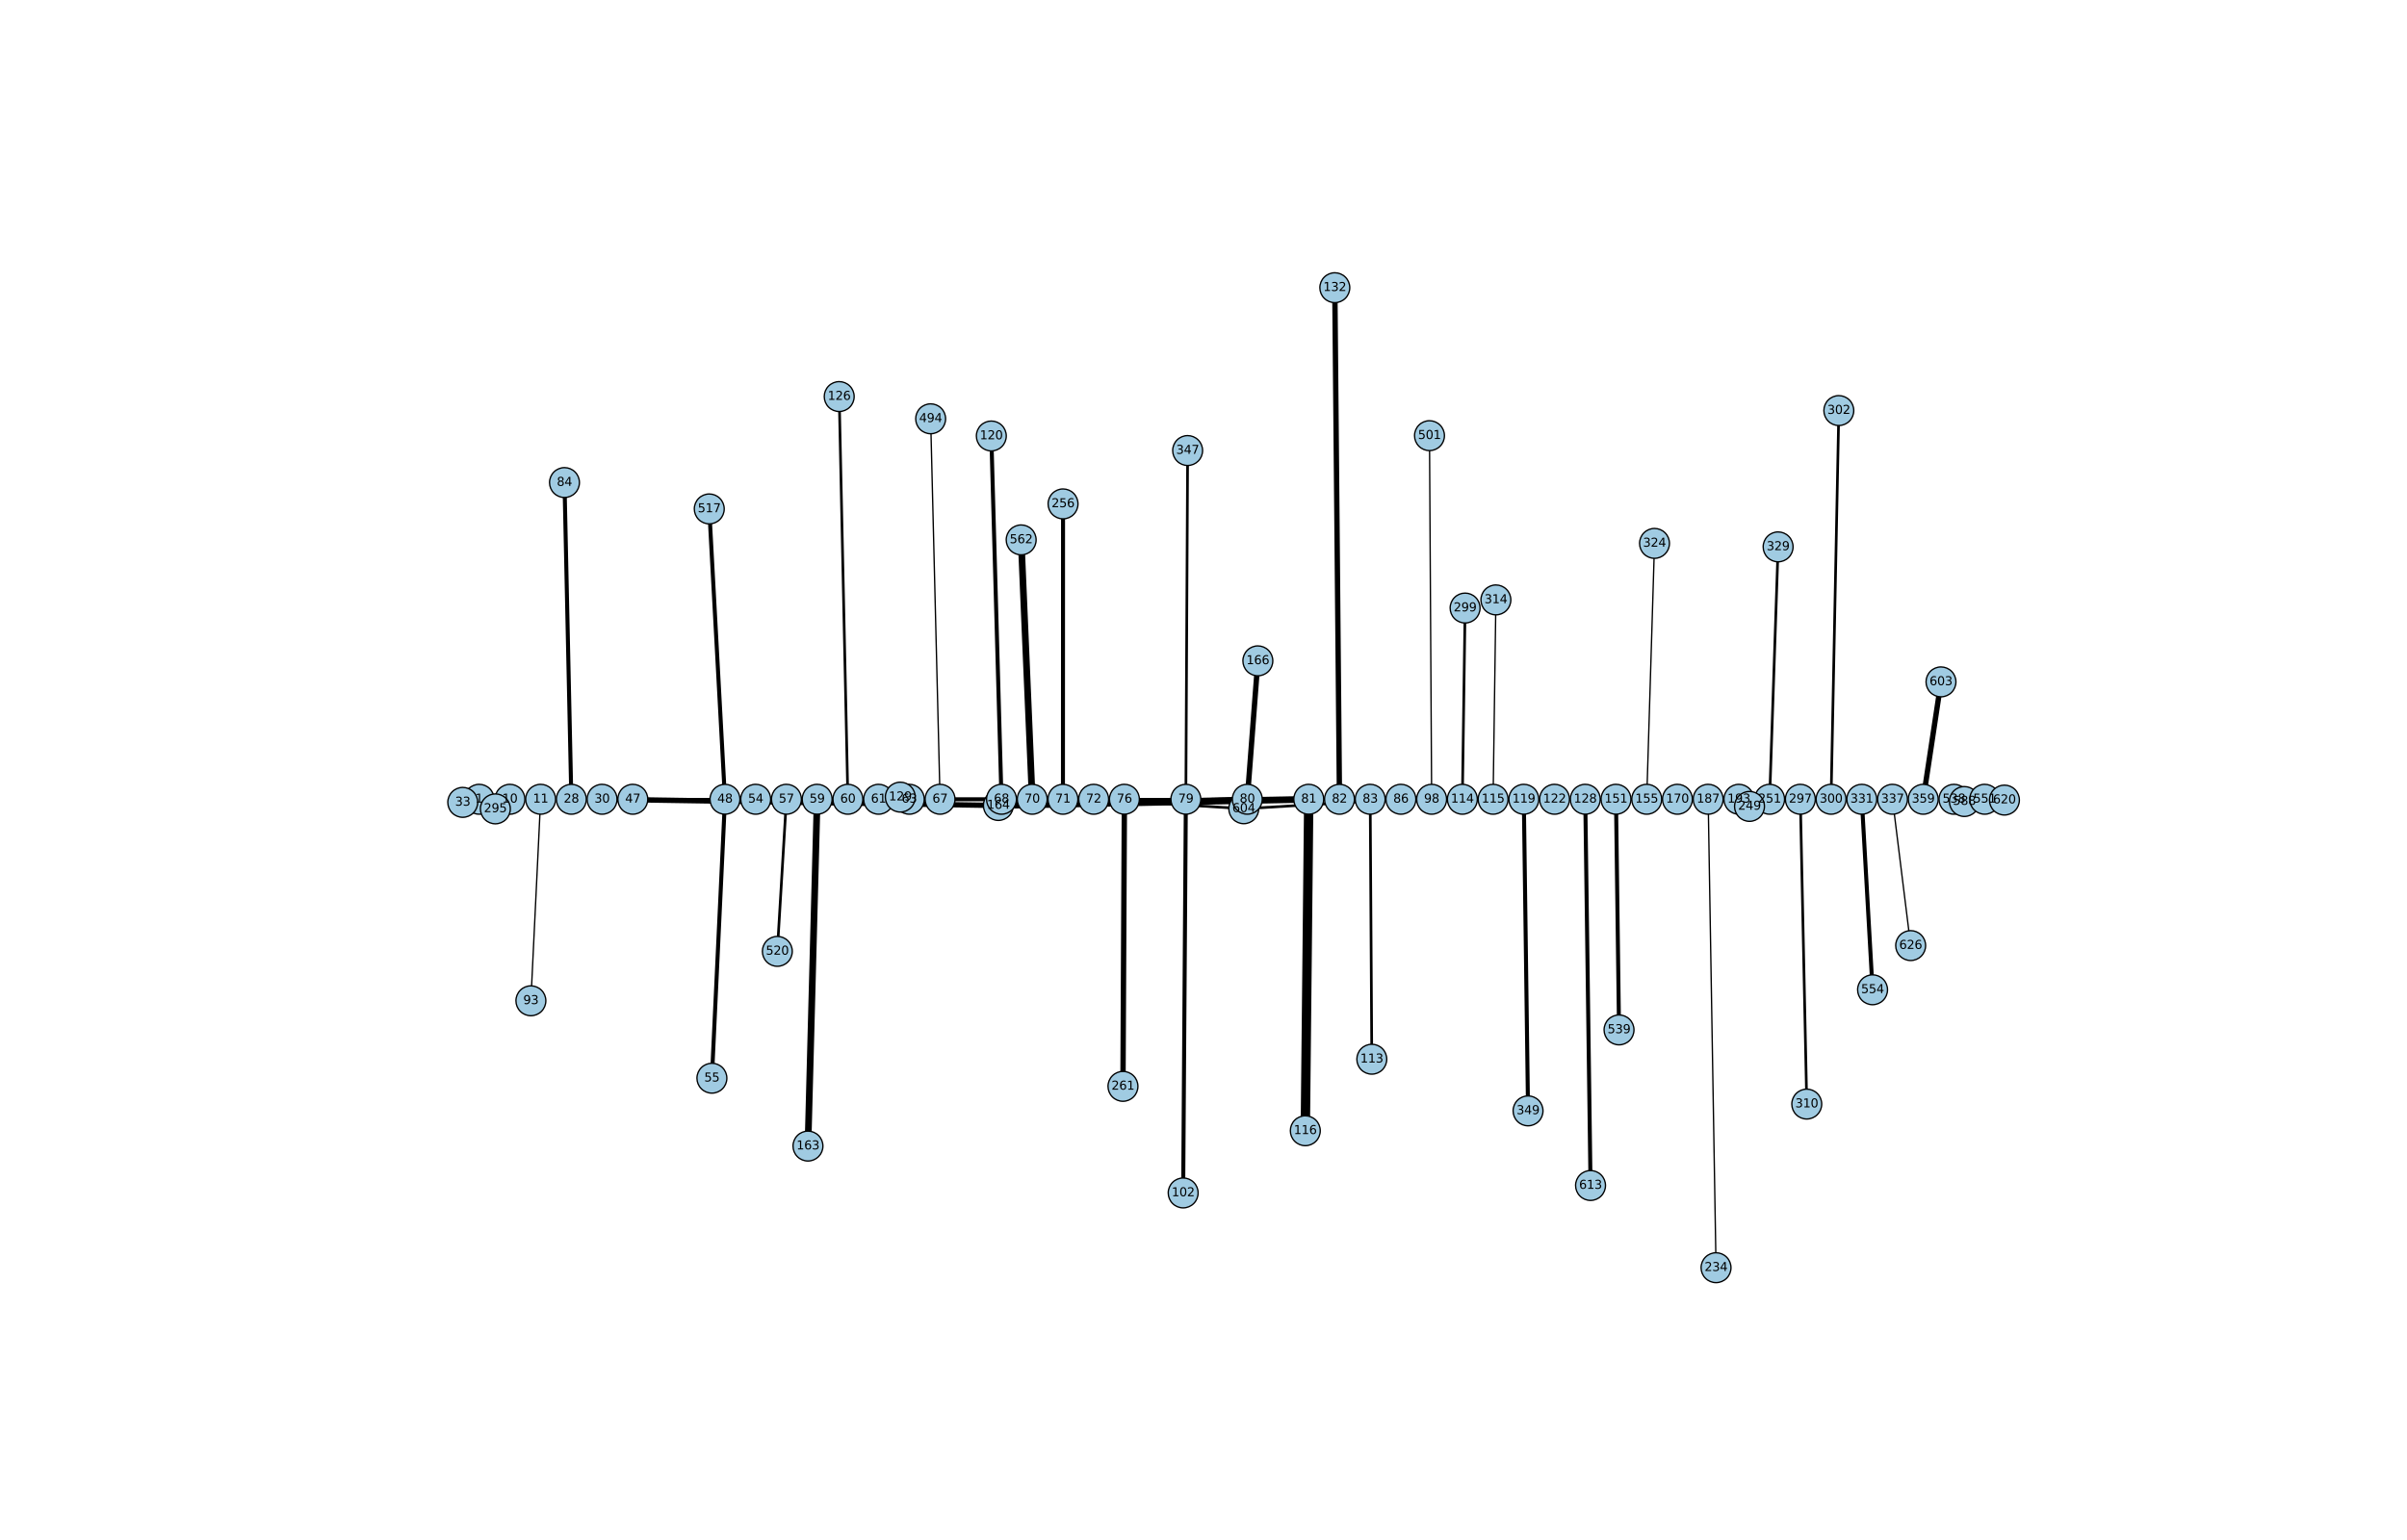 <?xml version="1.0" encoding="utf-8" standalone="no"?>
<!DOCTYPE svg PUBLIC "-//W3C//DTD SVG 1.1//EN"
  "http://www.w3.org/Graphics/SVG/1.1/DTD/svg11.dtd">
<svg xmlns:xlink="http://www.w3.org/1999/xlink" width="1800pt" height="1152pt" viewBox="0 0 1800 1152" xmlns="http://www.w3.org/2000/svg" version="1.1">
 <defs>
  <style type="text/css">*{stroke-linejoin: round; stroke-linecap: butt}</style>
 </defs>
 <g id="figure_1">
  <g id="patch_1">
   <path d="M 0 1152 
L 1800 1152 
L 1800 0 
L 0 0 
z
" style="fill: #ffffff"/>
  </g>
  <g id="axes_1">
   <g id="LineCollection_1">
    <path d="M 358.342 597.888 
L 346.054 600.207 
" clip-path="url(#pdc5a4b92f3)" style="fill: none; stroke: #000000"/>
    <path d="M 381.318 597.888 
L 370.436 605.067 
" clip-path="url(#pdc5a4b92f3)" style="fill: none; stroke: #000000; stroke-width: 4"/>
    <path d="M 404.295 597.888 
L 397.012 748.639 
" clip-path="url(#pdc5a4b92f3)" style="fill: none; stroke: #000000"/>
    <path d="M 427.271 597.888 
L 422.133 360.982 
" clip-path="url(#pdc5a4b92f3)" style="fill: none; stroke: #000000; stroke-width: 3"/>
    <path d="M 450.248 597.888 
L 746.599 602.529 
" clip-path="url(#pdc5a4b92f3)" style="fill: none; stroke: #000000; stroke-width: 4"/>
    <path d="M 746.599 602.529 
L 932.753 597.888 
" clip-path="url(#pdc5a4b92f3)" style="fill: none; stroke: #000000; stroke-width: 4"/>
    <path d="M 746.599 602.529 
L 978.706 597.888 
" clip-path="url(#pdc5a4b92f3)" style="fill: none; stroke: #000000; stroke-width: 5"/>
    <path d="M 473.224 597.888 
L 1346.329 597.888 
" clip-path="url(#pdc5a4b92f3)" style="fill: none; stroke: #000000; stroke-width: 2"/>
    <path d="M 1346.329 597.888 
L 1254.423 597.888 
" clip-path="url(#pdc5a4b92f3)" style="fill: none; stroke: #000000; stroke-width: 2"/>
    <path d="M 1346.329 597.888 
L 1351.129 825.905 
" clip-path="url(#pdc5a4b92f3)" style="fill: none; stroke: #000000; stroke-width: 2"/>
    <path d="M 542.153 597.888 
L 532.377 806.552 
" clip-path="url(#pdc5a4b92f3)" style="fill: none; stroke: #000000; stroke-width: 3"/>
    <path d="M 542.153 597.888 
L 840.847 597.888 
" clip-path="url(#pdc5a4b92f3)" style="fill: none; stroke: #000000; stroke-width: 3"/>
    <path d="M 542.153 597.888 
L 530.404 380.703 
" clip-path="url(#pdc5a4b92f3)" style="fill: none; stroke: #000000; stroke-width: 3"/>
    <path d="M 840.847 597.888 
L 839.772 812.638 
" clip-path="url(#pdc5a4b92f3)" style="fill: none; stroke: #000000; stroke-width: 4"/>
    <path d="M 565.13 597.888 
L 680.012 597.888 
" clip-path="url(#pdc5a4b92f3)" style="fill: none; stroke: #000000; stroke-width: 2"/>
    <path d="M 680.012 597.888 
L 673.259 596.282 
" clip-path="url(#pdc5a4b92f3)" style="fill: none; stroke: #000000; stroke-width: 3"/>
    <path d="M 588.106 597.888 
L 581.302 711.657 
" clip-path="url(#pdc5a4b92f3)" style="fill: none; stroke: #000000; stroke-width: 2"/>
    <path d="M 611.083 597.888 
L 604.213 857.324 
" clip-path="url(#pdc5a4b92f3)" style="fill: none; stroke: #000000; stroke-width: 5"/>
    <path d="M 634.059 597.888 
L 627.577 296.65 
" clip-path="url(#pdc5a4b92f3)" style="fill: none; stroke: #000000; stroke-width: 2"/>
    <path d="M 657.036 597.888 
L 1323.352 597.888 
" clip-path="url(#pdc5a4b92f3)" style="fill: none; stroke: #000000; stroke-width: 2"/>
    <path d="M 1323.352 597.888 
L 1162.517 597.888 
" clip-path="url(#pdc5a4b92f3)" style="fill: none; stroke: #000000; stroke-width: 2"/>
    <path d="M 1323.352 597.888 
L 1329.709 409.086 
" clip-path="url(#pdc5a4b92f3)" style="fill: none; stroke: #000000; stroke-width: 2"/>
    <path d="M 702.988 597.888 
L 695.96 313.275 
" clip-path="url(#pdc5a4b92f3)" style="fill: none; stroke: #000000"/>
    <path d="M 748.941 597.888 
L 817.871 597.888 
" clip-path="url(#pdc5a4b92f3)" style="fill: none; stroke: #000000; stroke-width: 3"/>
    <path d="M 748.941 597.888 
L 741.329 326.134 
" clip-path="url(#pdc5a4b92f3)" style="fill: none; stroke: #000000; stroke-width: 3"/>
    <path d="M 817.871 597.888 
L 930.108 604.973 
" clip-path="url(#pdc5a4b92f3)" style="fill: none; stroke: #000000; stroke-width: 2"/>
    <path d="M 771.918 597.888 
L 763.651 403.865 
" clip-path="url(#pdc5a4b92f3)" style="fill: none; stroke: #000000; stroke-width: 5"/>
    <path d="M 794.894 597.888 
L 794.967 376.941 
" clip-path="url(#pdc5a4b92f3)" style="fill: none; stroke: #000000; stroke-width: 3"/>
    <path d="M 930.108 604.973 
L 1047.635 597.888 
" clip-path="url(#pdc5a4b92f3)" style="fill: none; stroke: #000000; stroke-width: 2"/>
    <path d="M 886.8 597.888 
L 884.798 892.372 
" clip-path="url(#pdc5a4b92f3)" style="fill: none; stroke: #000000; stroke-width: 3"/>
    <path d="M 886.8 597.888 
L 888.14 337.023 
" clip-path="url(#pdc5a4b92f3)" style="fill: none; stroke: #000000; stroke-width: 2"/>
    <path d="M 932.753 597.888 
L 940.643 494.354 
" clip-path="url(#pdc5a4b92f3)" style="fill: none; stroke: #000000; stroke-width: 4"/>
    <path d="M 978.706 597.888 
L 976.131 845.85 
" clip-path="url(#pdc5a4b92f3)" style="fill: none; stroke: #000000; stroke-width: 7"/>
    <path d="M 1001.682 597.888 
L 998.202 215.215 
" clip-path="url(#pdc5a4b92f3)" style="fill: none; stroke: #000000; stroke-width: 4"/>
    <path d="M 1024.659 597.888 
L 1025.86 792.339 
" clip-path="url(#pdc5a4b92f3)" style="fill: none; stroke: #000000; stroke-width: 2"/>
    <path d="M 1070.611 597.888 
L 1069.001 325.901 
" clip-path="url(#pdc5a4b92f3)" style="fill: none; stroke: #000000"/>
    <path d="M 1093.588 597.888 
L 1095.628 454.849 
" clip-path="url(#pdc5a4b92f3)" style="fill: none; stroke: #000000; stroke-width: 2"/>
    <path d="M 1116.564 597.888 
L 1118.656 448.763 
" clip-path="url(#pdc5a4b92f3)" style="fill: none; stroke: #000000"/>
    <path d="M 1139.541 597.888 
L 1142.701 830.974 
" clip-path="url(#pdc5a4b92f3)" style="fill: none; stroke: #000000; stroke-width: 3"/>
    <path d="M 1185.494 597.888 
L 1189.436 886.798 
" clip-path="url(#pdc5a4b92f3)" style="fill: none; stroke: #000000; stroke-width: 3"/>
    <path d="M 1208.47 597.888 
L 1210.742 770.412 
" clip-path="url(#pdc5a4b92f3)" style="fill: none; stroke: #000000; stroke-width: 3"/>
    <path d="M 1231.446 597.888 
L 1237.276 406.483 
" clip-path="url(#pdc5a4b92f3)" style="fill: none; stroke: #000000"/>
    <path d="M 1277.399 597.888 
L 1283.285 948.305 
" clip-path="url(#pdc5a4b92f3)" style="fill: none; stroke: #000000"/>
    <path d="M 1300.376 597.888 
L 1308.311 603.224 
" clip-path="url(#pdc5a4b92f3)" style="fill: none; stroke: #000000"/>
    <path d="M 1369.305 597.888 
L 1375.104 307.124 
" clip-path="url(#pdc5a4b92f3)" style="fill: none; stroke: #000000; stroke-width: 2"/>
    <path d="M 1392.282 597.888 
L 1400.343 740.397 
" clip-path="url(#pdc5a4b92f3)" style="fill: none; stroke: #000000; stroke-width: 3"/>
    <path d="M 1415.258 597.888 
L 1428.833 707.341 
" clip-path="url(#pdc5a4b92f3)" style="fill: none; stroke: #000000"/>
    <path d="M 1438.234 597.888 
L 1451.503 510.074 
" clip-path="url(#pdc5a4b92f3)" style="fill: none; stroke: #000000; stroke-width: 4"/>
    <path d="M 1461.211 597.888 
L 1468.988 599.57 
" clip-path="url(#pdc5a4b92f3)" style="fill: none; stroke: #000000; stroke-width: 3"/>
    <path d="M 1484.187 597.888 
L 1498.946 598.493 
" clip-path="url(#pdc5a4b92f3)" style="fill: none; stroke: #000000; stroke-width: 3"/>
   </g>
   <g id="PathCollection_1">
    <defs>
     <path id="m660f26529d" d="M 0 11.18 
C 2.965 11.18 5.809 10.002 7.906 7.906 
C 10.002 5.809 11.18 2.965 11.18 0 
C 11.18 -2.965 10.002 -5.809 7.906 -7.906 
C 5.809 -10.002 2.965 -11.18 0 -11.18 
C -2.965 -11.18 -5.809 -10.002 -7.906 -7.906 
C -10.002 -5.809 -11.18 -2.965 -11.18 0 
C -11.18 2.965 -10.002 5.809 -7.906 7.906 
C -5.809 10.002 -2.965 11.18 0 11.18 
z
" style="stroke: #000000"/>
    </defs>
    <g clip-path="url(#pdc5a4b92f3)">
     <use xlink:href="#m660f26529d" x="358.342" y="597.888" style="fill: #a0cbe2; stroke: #000000"/>
     <use xlink:href="#m660f26529d" x="346.054" y="600.207" style="fill: #a0cbe2; stroke: #000000"/>
     <use xlink:href="#m660f26529d" x="381.318" y="597.888" style="fill: #a0cbe2; stroke: #000000"/>
     <use xlink:href="#m660f26529d" x="370.436" y="605.067" style="fill: #a0cbe2; stroke: #000000"/>
     <use xlink:href="#m660f26529d" x="404.295" y="597.888" style="fill: #a0cbe2; stroke: #000000"/>
     <use xlink:href="#m660f26529d" x="397.012" y="748.639" style="fill: #a0cbe2; stroke: #000000"/>
     <use xlink:href="#m660f26529d" x="427.271" y="597.888" style="fill: #a0cbe2; stroke: #000000"/>
     <use xlink:href="#m660f26529d" x="422.133" y="360.982" style="fill: #a0cbe2; stroke: #000000"/>
     <use xlink:href="#m660f26529d" x="450.248" y="597.888" style="fill: #a0cbe2; stroke: #000000"/>
     <use xlink:href="#m660f26529d" x="746.599" y="602.529" style="fill: #a0cbe2; stroke: #000000"/>
     <use xlink:href="#m660f26529d" x="473.224" y="597.888" style="fill: #a0cbe2; stroke: #000000"/>
     <use xlink:href="#m660f26529d" x="1346.329" y="597.888" style="fill: #a0cbe2; stroke: #000000"/>
     <use xlink:href="#m660f26529d" x="542.153" y="597.888" style="fill: #a0cbe2; stroke: #000000"/>
     <use xlink:href="#m660f26529d" x="532.377" y="806.552" style="fill: #a0cbe2; stroke: #000000"/>
     <use xlink:href="#m660f26529d" x="840.847" y="597.888" style="fill: #a0cbe2; stroke: #000000"/>
     <use xlink:href="#m660f26529d" x="530.404" y="380.703" style="fill: #a0cbe2; stroke: #000000"/>
     <use xlink:href="#m660f26529d" x="565.13" y="597.888" style="fill: #a0cbe2; stroke: #000000"/>
     <use xlink:href="#m660f26529d" x="680.012" y="597.888" style="fill: #a0cbe2; stroke: #000000"/>
     <use xlink:href="#m660f26529d" x="588.106" y="597.888" style="fill: #a0cbe2; stroke: #000000"/>
     <use xlink:href="#m660f26529d" x="581.302" y="711.657" style="fill: #a0cbe2; stroke: #000000"/>
     <use xlink:href="#m660f26529d" x="611.083" y="597.888" style="fill: #a0cbe2; stroke: #000000"/>
     <use xlink:href="#m660f26529d" x="604.213" y="857.324" style="fill: #a0cbe2; stroke: #000000"/>
     <use xlink:href="#m660f26529d" x="634.059" y="597.888" style="fill: #a0cbe2; stroke: #000000"/>
     <use xlink:href="#m660f26529d" x="627.577" y="296.65" style="fill: #a0cbe2; stroke: #000000"/>
     <use xlink:href="#m660f26529d" x="657.036" y="597.888" style="fill: #a0cbe2; stroke: #000000"/>
     <use xlink:href="#m660f26529d" x="1323.352" y="597.888" style="fill: #a0cbe2; stroke: #000000"/>
     <use xlink:href="#m660f26529d" x="673.259" y="596.282" style="fill: #a0cbe2; stroke: #000000"/>
     <use xlink:href="#m660f26529d" x="702.988" y="597.888" style="fill: #a0cbe2; stroke: #000000"/>
     <use xlink:href="#m660f26529d" x="695.96" y="313.275" style="fill: #a0cbe2; stroke: #000000"/>
     <use xlink:href="#m660f26529d" x="748.941" y="597.888" style="fill: #a0cbe2; stroke: #000000"/>
     <use xlink:href="#m660f26529d" x="817.871" y="597.888" style="fill: #a0cbe2; stroke: #000000"/>
     <use xlink:href="#m660f26529d" x="741.329" y="326.134" style="fill: #a0cbe2; stroke: #000000"/>
     <use xlink:href="#m660f26529d" x="771.918" y="597.888" style="fill: #a0cbe2; stroke: #000000"/>
     <use xlink:href="#m660f26529d" x="763.651" y="403.865" style="fill: #a0cbe2; stroke: #000000"/>
     <use xlink:href="#m660f26529d" x="794.894" y="597.888" style="fill: #a0cbe2; stroke: #000000"/>
     <use xlink:href="#m660f26529d" x="794.967" y="376.941" style="fill: #a0cbe2; stroke: #000000"/>
     <use xlink:href="#m660f26529d" x="930.108" y="604.973" style="fill: #a0cbe2; stroke: #000000"/>
     <use xlink:href="#m660f26529d" x="839.772" y="812.638" style="fill: #a0cbe2; stroke: #000000"/>
     <use xlink:href="#m660f26529d" x="886.8" y="597.888" style="fill: #a0cbe2; stroke: #000000"/>
     <use xlink:href="#m660f26529d" x="884.798" y="892.372" style="fill: #a0cbe2; stroke: #000000"/>
     <use xlink:href="#m660f26529d" x="888.14" y="337.023" style="fill: #a0cbe2; stroke: #000000"/>
     <use xlink:href="#m660f26529d" x="932.753" y="597.888" style="fill: #a0cbe2; stroke: #000000"/>
     <use xlink:href="#m660f26529d" x="940.643" y="494.354" style="fill: #a0cbe2; stroke: #000000"/>
     <use xlink:href="#m660f26529d" x="978.706" y="597.888" style="fill: #a0cbe2; stroke: #000000"/>
     <use xlink:href="#m660f26529d" x="976.131" y="845.85" style="fill: #a0cbe2; stroke: #000000"/>
     <use xlink:href="#m660f26529d" x="1001.682" y="597.888" style="fill: #a0cbe2; stroke: #000000"/>
     <use xlink:href="#m660f26529d" x="998.202" y="215.215" style="fill: #a0cbe2; stroke: #000000"/>
     <use xlink:href="#m660f26529d" x="1024.659" y="597.888" style="fill: #a0cbe2; stroke: #000000"/>
     <use xlink:href="#m660f26529d" x="1025.86" y="792.339" style="fill: #a0cbe2; stroke: #000000"/>
     <use xlink:href="#m660f26529d" x="1047.635" y="597.888" style="fill: #a0cbe2; stroke: #000000"/>
     <use xlink:href="#m660f26529d" x="1070.611" y="597.888" style="fill: #a0cbe2; stroke: #000000"/>
     <use xlink:href="#m660f26529d" x="1069.001" y="325.901" style="fill: #a0cbe2; stroke: #000000"/>
     <use xlink:href="#m660f26529d" x="1093.588" y="597.888" style="fill: #a0cbe2; stroke: #000000"/>
     <use xlink:href="#m660f26529d" x="1095.628" y="454.849" style="fill: #a0cbe2; stroke: #000000"/>
     <use xlink:href="#m660f26529d" x="1116.564" y="597.888" style="fill: #a0cbe2; stroke: #000000"/>
     <use xlink:href="#m660f26529d" x="1118.656" y="448.763" style="fill: #a0cbe2; stroke: #000000"/>
     <use xlink:href="#m660f26529d" x="1139.541" y="597.888" style="fill: #a0cbe2; stroke: #000000"/>
     <use xlink:href="#m660f26529d" x="1142.701" y="830.974" style="fill: #a0cbe2; stroke: #000000"/>
     <use xlink:href="#m660f26529d" x="1162.517" y="597.888" style="fill: #a0cbe2; stroke: #000000"/>
     <use xlink:href="#m660f26529d" x="1185.494" y="597.888" style="fill: #a0cbe2; stroke: #000000"/>
     <use xlink:href="#m660f26529d" x="1189.436" y="886.798" style="fill: #a0cbe2; stroke: #000000"/>
     <use xlink:href="#m660f26529d" x="1208.47" y="597.888" style="fill: #a0cbe2; stroke: #000000"/>
     <use xlink:href="#m660f26529d" x="1210.742" y="770.412" style="fill: #a0cbe2; stroke: #000000"/>
     <use xlink:href="#m660f26529d" x="1231.446" y="597.888" style="fill: #a0cbe2; stroke: #000000"/>
     <use xlink:href="#m660f26529d" x="1237.276" y="406.483" style="fill: #a0cbe2; stroke: #000000"/>
     <use xlink:href="#m660f26529d" x="1254.423" y="597.888" style="fill: #a0cbe2; stroke: #000000"/>
     <use xlink:href="#m660f26529d" x="1277.399" y="597.888" style="fill: #a0cbe2; stroke: #000000"/>
     <use xlink:href="#m660f26529d" x="1283.285" y="948.305" style="fill: #a0cbe2; stroke: #000000"/>
     <use xlink:href="#m660f26529d" x="1300.376" y="597.888" style="fill: #a0cbe2; stroke: #000000"/>
     <use xlink:href="#m660f26529d" x="1308.311" y="603.224" style="fill: #a0cbe2; stroke: #000000"/>
     <use xlink:href="#m660f26529d" x="1329.709" y="409.086" style="fill: #a0cbe2; stroke: #000000"/>
     <use xlink:href="#m660f26529d" x="1351.129" y="825.905" style="fill: #a0cbe2; stroke: #000000"/>
     <use xlink:href="#m660f26529d" x="1369.305" y="597.888" style="fill: #a0cbe2; stroke: #000000"/>
     <use xlink:href="#m660f26529d" x="1375.104" y="307.124" style="fill: #a0cbe2; stroke: #000000"/>
     <use xlink:href="#m660f26529d" x="1392.282" y="597.888" style="fill: #a0cbe2; stroke: #000000"/>
     <use xlink:href="#m660f26529d" x="1400.343" y="740.397" style="fill: #a0cbe2; stroke: #000000"/>
     <use xlink:href="#m660f26529d" x="1415.258" y="597.888" style="fill: #a0cbe2; stroke: #000000"/>
     <use xlink:href="#m660f26529d" x="1428.833" y="707.341" style="fill: #a0cbe2; stroke: #000000"/>
     <use xlink:href="#m660f26529d" x="1438.234" y="597.888" style="fill: #a0cbe2; stroke: #000000"/>
     <use xlink:href="#m660f26529d" x="1451.503" y="510.074" style="fill: #a0cbe2; stroke: #000000"/>
     <use xlink:href="#m660f26529d" x="1461.211" y="597.888" style="fill: #a0cbe2; stroke: #000000"/>
     <use xlink:href="#m660f26529d" x="1468.988" y="599.57" style="fill: #a0cbe2; stroke: #000000"/>
     <use xlink:href="#m660f26529d" x="1484.187" y="597.888" style="fill: #a0cbe2; stroke: #000000"/>
     <use xlink:href="#m660f26529d" x="1498.946" y="598.493" style="fill: #a0cbe2; stroke: #000000"/>
    </g>
   </g>
   <g id="text_1">
    <g clip-path="url(#pdc5a4b92f3)">
     <!-- 1 -->
     <g transform="translate(355.479 600.372) scale(0.09 -0.09)">
      <defs>
       <path id="DejaVuSans-31" d="M 794 531 
L 1825 531 
L 1825 4091 
L 703 3866 
L 703 4441 
L 1819 4666 
L 2450 4666 
L 2450 531 
L 3481 531 
L 3481 0 
L 794 0 
L 794 531 
z
" transform="scale(0.016)"/>
      </defs>
      <use xlink:href="#DejaVuSans-31"/>
     </g>
    </g>
   </g>
   <g id="text_2">
    <g clip-path="url(#pdc5a4b92f3)">
     <!-- 33 -->
     <g transform="translate(340.327 602.69) scale(0.09 -0.09)">
      <defs>
       <path id="DejaVuSans-33" d="M 2597 2516 
Q 3050 2419 3304 2112 
Q 3559 1806 3559 1356 
Q 3559 666 3084 287 
Q 2609 -91 1734 -91 
Q 1441 -91 1130 -33 
Q 819 25 488 141 
L 488 750 
Q 750 597 1062 519 
Q 1375 441 1716 441 
Q 2309 441 2620 675 
Q 2931 909 2931 1356 
Q 2931 1769 2642 2001 
Q 2353 2234 1838 2234 
L 1294 2234 
L 1294 2753 
L 1863 2753 
Q 2328 2753 2575 2939 
Q 2822 3125 2822 3475 
Q 2822 3834 2567 4026 
Q 2313 4219 1838 4219 
Q 1578 4219 1281 4162 
Q 984 4106 628 3988 
L 628 4550 
Q 988 4650 1302 4700 
Q 1616 4750 1894 4750 
Q 2613 4750 3031 4423 
Q 3450 4097 3450 3541 
Q 3450 3153 3228 2886 
Q 3006 2619 2597 2516 
z
" transform="scale(0.016)"/>
      </defs>
      <use xlink:href="#DejaVuSans-33"/>
      <use xlink:href="#DejaVuSans-33" x="63.623"/>
     </g>
    </g>
   </g>
   <g id="text_3">
    <g clip-path="url(#pdc5a4b92f3)">
     <!-- 10 -->
     <g transform="translate(375.592 600.372) scale(0.09 -0.09)">
      <defs>
       <path id="DejaVuSans-30" d="M 2034 4250 
Q 1547 4250 1301 3770 
Q 1056 3291 1056 2328 
Q 1056 1369 1301 889 
Q 1547 409 2034 409 
Q 2525 409 2770 889 
Q 3016 1369 3016 2328 
Q 3016 3291 2770 3770 
Q 2525 4250 2034 4250 
z
M 2034 4750 
Q 2819 4750 3233 4129 
Q 3647 3509 3647 2328 
Q 3647 1150 3233 529 
Q 2819 -91 2034 -91 
Q 1250 -91 836 529 
Q 422 1150 422 2328 
Q 422 3509 836 4129 
Q 1250 4750 2034 4750 
z
" transform="scale(0.016)"/>
      </defs>
      <use xlink:href="#DejaVuSans-31"/>
      <use xlink:href="#DejaVuSans-30" x="63.623"/>
     </g>
    </g>
   </g>
   <g id="text_4">
    <g clip-path="url(#pdc5a4b92f3)">
     <!-- 295 -->
     <g transform="translate(361.846 607.55) scale(0.09 -0.09)">
      <defs>
       <path id="DejaVuSans-32" d="M 1228 531 
L 3431 531 
L 3431 0 
L 469 0 
L 469 531 
Q 828 903 1448 1529 
Q 2069 2156 2228 2338 
Q 2531 2678 2651 2914 
Q 2772 3150 2772 3378 
Q 2772 3750 2511 3984 
Q 2250 4219 1831 4219 
Q 1534 4219 1204 4116 
Q 875 4013 500 3803 
L 500 4441 
Q 881 4594 1212 4672 
Q 1544 4750 1819 4750 
Q 2544 4750 2975 4387 
Q 3406 4025 3406 3419 
Q 3406 3131 3298 2873 
Q 3191 2616 2906 2266 
Q 2828 2175 2409 1742 
Q 1991 1309 1228 531 
z
" transform="scale(0.016)"/>
       <path id="DejaVuSans-39" d="M 703 97 
L 703 672 
Q 941 559 1184 500 
Q 1428 441 1663 441 
Q 2288 441 2617 861 
Q 2947 1281 2994 2138 
Q 2813 1869 2534 1725 
Q 2256 1581 1919 1581 
Q 1219 1581 811 2004 
Q 403 2428 403 3163 
Q 403 3881 828 4315 
Q 1253 4750 1959 4750 
Q 2769 4750 3195 4129 
Q 3622 3509 3622 2328 
Q 3622 1225 3098 567 
Q 2575 -91 1691 -91 
Q 1453 -91 1209 -44 
Q 966 3 703 97 
z
M 1959 2075 
Q 2384 2075 2632 2365 
Q 2881 2656 2881 3163 
Q 2881 3666 2632 3958 
Q 2384 4250 1959 4250 
Q 1534 4250 1286 3958 
Q 1038 3666 1038 3163 
Q 1038 2656 1286 2365 
Q 1534 2075 1959 2075 
z
" transform="scale(0.016)"/>
       <path id="DejaVuSans-35" d="M 691 4666 
L 3169 4666 
L 3169 4134 
L 1269 4134 
L 1269 2991 
Q 1406 3038 1543 3061 
Q 1681 3084 1819 3084 
Q 2600 3084 3056 2656 
Q 3513 2228 3513 1497 
Q 3513 744 3044 326 
Q 2575 -91 1722 -91 
Q 1428 -91 1123 -41 
Q 819 9 494 109 
L 494 744 
Q 775 591 1075 516 
Q 1375 441 1709 441 
Q 2250 441 2565 725 
Q 2881 1009 2881 1497 
Q 2881 1984 2565 2268 
Q 2250 2553 1709 2553 
Q 1456 2553 1204 2497 
Q 953 2441 691 2322 
L 691 4666 
z
" transform="scale(0.016)"/>
      </defs>
      <use xlink:href="#DejaVuSans-32"/>
      <use xlink:href="#DejaVuSans-39" x="63.623"/>
      <use xlink:href="#DejaVuSans-35" x="127.246"/>
     </g>
    </g>
   </g>
   <g id="text_5">
    <g clip-path="url(#pdc5a4b92f3)">
     <!-- 11 -->
     <g transform="translate(398.568 600.372) scale(0.09 -0.09)">
      <use xlink:href="#DejaVuSans-31"/>
      <use xlink:href="#DejaVuSans-31" x="63.623"/>
     </g>
    </g>
   </g>
   <g id="text_6">
    <g clip-path="url(#pdc5a4b92f3)">
     <!-- 93 -->
     <g transform="translate(391.285 751.123) scale(0.09 -0.09)">
      <use xlink:href="#DejaVuSans-39"/>
      <use xlink:href="#DejaVuSans-33" x="63.623"/>
     </g>
    </g>
   </g>
   <g id="text_7">
    <g clip-path="url(#pdc5a4b92f3)">
     <!-- 28 -->
     <g transform="translate(421.545 600.372) scale(0.09 -0.09)">
      <defs>
       <path id="DejaVuSans-38" d="M 2034 2216 
Q 1584 2216 1326 1975 
Q 1069 1734 1069 1313 
Q 1069 891 1326 650 
Q 1584 409 2034 409 
Q 2484 409 2743 651 
Q 3003 894 3003 1313 
Q 3003 1734 2745 1975 
Q 2488 2216 2034 2216 
z
M 1403 2484 
Q 997 2584 770 2862 
Q 544 3141 544 3541 
Q 544 4100 942 4425 
Q 1341 4750 2034 4750 
Q 2731 4750 3128 4425 
Q 3525 4100 3525 3541 
Q 3525 3141 3298 2862 
Q 3072 2584 2669 2484 
Q 3125 2378 3379 2068 
Q 3634 1759 3634 1313 
Q 3634 634 3220 271 
Q 2806 -91 2034 -91 
Q 1263 -91 848 271 
Q 434 634 434 1313 
Q 434 1759 690 2068 
Q 947 2378 1403 2484 
z
M 1172 3481 
Q 1172 3119 1398 2916 
Q 1625 2713 2034 2713 
Q 2441 2713 2670 2916 
Q 2900 3119 2900 3481 
Q 2900 3844 2670 4047 
Q 2441 4250 2034 4250 
Q 1625 4250 1398 4047 
Q 1172 3844 1172 3481 
z
" transform="scale(0.016)"/>
      </defs>
      <use xlink:href="#DejaVuSans-32"/>
      <use xlink:href="#DejaVuSans-38" x="63.623"/>
     </g>
    </g>
   </g>
   <g id="text_8">
    <g clip-path="url(#pdc5a4b92f3)">
     <!-- 84 -->
     <g transform="translate(416.406 363.465) scale(0.09 -0.09)">
      <defs>
       <path id="DejaVuSans-34" d="M 2419 4116 
L 825 1625 
L 2419 1625 
L 2419 4116 
z
M 2253 4666 
L 3047 4666 
L 3047 1625 
L 3713 1625 
L 3713 1100 
L 3047 1100 
L 3047 0 
L 2419 0 
L 2419 1100 
L 313 1100 
L 313 1709 
L 2253 4666 
z
" transform="scale(0.016)"/>
      </defs>
      <use xlink:href="#DejaVuSans-38"/>
      <use xlink:href="#DejaVuSans-34" x="63.623"/>
     </g>
    </g>
   </g>
   <g id="text_9">
    <g clip-path="url(#pdc5a4b92f3)">
     <!-- 30 -->
     <g transform="translate(444.521 600.372) scale(0.09 -0.09)">
      <use xlink:href="#DejaVuSans-33"/>
      <use xlink:href="#DejaVuSans-30" x="63.623"/>
     </g>
    </g>
   </g>
   <g id="text_10">
    <g clip-path="url(#pdc5a4b92f3)">
     <!-- 164 -->
     <g transform="translate(738.01 605.012) scale(0.09 -0.09)">
      <defs>
       <path id="DejaVuSans-36" d="M 2113 2584 
Q 1688 2584 1439 2293 
Q 1191 2003 1191 1497 
Q 1191 994 1439 701 
Q 1688 409 2113 409 
Q 2538 409 2786 701 
Q 3034 994 3034 1497 
Q 3034 2003 2786 2293 
Q 2538 2584 2113 2584 
z
M 3366 4563 
L 3366 3988 
Q 3128 4100 2886 4159 
Q 2644 4219 2406 4219 
Q 1781 4219 1451 3797 
Q 1122 3375 1075 2522 
Q 1259 2794 1537 2939 
Q 1816 3084 2150 3084 
Q 2853 3084 3261 2657 
Q 3669 2231 3669 1497 
Q 3669 778 3244 343 
Q 2819 -91 2113 -91 
Q 1303 -91 875 529 
Q 447 1150 447 2328 
Q 447 3434 972 4092 
Q 1497 4750 2381 4750 
Q 2619 4750 2861 4703 
Q 3103 4656 3366 4563 
z
" transform="scale(0.016)"/>
      </defs>
      <use xlink:href="#DejaVuSans-31"/>
      <use xlink:href="#DejaVuSans-36" x="63.623"/>
      <use xlink:href="#DejaVuSans-34" x="127.246"/>
     </g>
    </g>
   </g>
   <g id="text_11">
    <g clip-path="url(#pdc5a4b92f3)">
     <!-- 47 -->
     <g transform="translate(467.498 600.372) scale(0.09 -0.09)">
      <defs>
       <path id="DejaVuSans-37" d="M 525 4666 
L 3525 4666 
L 3525 4397 
L 1831 0 
L 1172 0 
L 2766 4134 
L 525 4134 
L 525 4666 
z
" transform="scale(0.016)"/>
      </defs>
      <use xlink:href="#DejaVuSans-34"/>
      <use xlink:href="#DejaVuSans-37" x="63.623"/>
     </g>
    </g>
   </g>
   <g id="text_12">
    <g clip-path="url(#pdc5a4b92f3)">
     <!-- 297 -->
     <g transform="translate(1337.739 600.372) scale(0.09 -0.09)">
      <use xlink:href="#DejaVuSans-32"/>
      <use xlink:href="#DejaVuSans-39" x="63.623"/>
      <use xlink:href="#DejaVuSans-37" x="127.246"/>
     </g>
    </g>
   </g>
   <g id="text_13">
    <g clip-path="url(#pdc5a4b92f3)">
     <!-- 48 -->
     <g transform="translate(536.427 600.372) scale(0.09 -0.09)">
      <use xlink:href="#DejaVuSans-34"/>
      <use xlink:href="#DejaVuSans-38" x="63.623"/>
     </g>
    </g>
   </g>
   <g id="text_14">
    <g clip-path="url(#pdc5a4b92f3)">
     <!-- 55 -->
     <g transform="translate(526.651 809.035) scale(0.09 -0.09)">
      <use xlink:href="#DejaVuSans-35"/>
      <use xlink:href="#DejaVuSans-35" x="63.623"/>
     </g>
    </g>
   </g>
   <g id="text_15">
    <g clip-path="url(#pdc5a4b92f3)">
     <!-- 76 -->
     <g transform="translate(835.121 600.372) scale(0.09 -0.09)">
      <use xlink:href="#DejaVuSans-37"/>
      <use xlink:href="#DejaVuSans-36" x="63.623"/>
     </g>
    </g>
   </g>
   <g id="text_16">
    <g clip-path="url(#pdc5a4b92f3)">
     <!-- 517 -->
     <g transform="translate(521.814 383.187) scale(0.09 -0.09)">
      <use xlink:href="#DejaVuSans-35"/>
      <use xlink:href="#DejaVuSans-31" x="63.623"/>
      <use xlink:href="#DejaVuSans-37" x="127.246"/>
     </g>
    </g>
   </g>
   <g id="text_17">
    <g clip-path="url(#pdc5a4b92f3)">
     <!-- 54 -->
     <g transform="translate(559.404 600.372) scale(0.09 -0.09)">
      <use xlink:href="#DejaVuSans-35"/>
      <use xlink:href="#DejaVuSans-34" x="63.623"/>
     </g>
    </g>
   </g>
   <g id="text_18">
    <g clip-path="url(#pdc5a4b92f3)">
     <!-- 63 -->
     <g transform="translate(674.286 600.372) scale(0.09 -0.09)">
      <use xlink:href="#DejaVuSans-36"/>
      <use xlink:href="#DejaVuSans-33" x="63.623"/>
     </g>
    </g>
   </g>
   <g id="text_19">
    <g clip-path="url(#pdc5a4b92f3)">
     <!-- 57 -->
     <g transform="translate(582.38 600.372) scale(0.09 -0.09)">
      <use xlink:href="#DejaVuSans-35"/>
      <use xlink:href="#DejaVuSans-37" x="63.623"/>
     </g>
    </g>
   </g>
   <g id="text_20">
    <g clip-path="url(#pdc5a4b92f3)">
     <!-- 520 -->
     <g transform="translate(572.713 714.14) scale(0.09 -0.09)">
      <use xlink:href="#DejaVuSans-35"/>
      <use xlink:href="#DejaVuSans-32" x="63.623"/>
      <use xlink:href="#DejaVuSans-30" x="127.246"/>
     </g>
    </g>
   </g>
   <g id="text_21">
    <g clip-path="url(#pdc5a4b92f3)">
     <!-- 59 -->
     <g transform="translate(605.356 600.372) scale(0.09 -0.09)">
      <use xlink:href="#DejaVuSans-35"/>
      <use xlink:href="#DejaVuSans-39" x="63.623"/>
     </g>
    </g>
   </g>
   <g id="text_22">
    <g clip-path="url(#pdc5a4b92f3)">
     <!-- 163 -->
     <g transform="translate(595.623 859.808) scale(0.09 -0.09)">
      <use xlink:href="#DejaVuSans-31"/>
      <use xlink:href="#DejaVuSans-36" x="63.623"/>
      <use xlink:href="#DejaVuSans-33" x="127.246"/>
     </g>
    </g>
   </g>
   <g id="text_23">
    <g clip-path="url(#pdc5a4b92f3)">
     <!-- 60 -->
     <g transform="translate(628.333 600.372) scale(0.09 -0.09)">
      <use xlink:href="#DejaVuSans-36"/>
      <use xlink:href="#DejaVuSans-30" x="63.623"/>
     </g>
    </g>
   </g>
   <g id="text_24">
    <g clip-path="url(#pdc5a4b92f3)">
     <!-- 126 -->
     <g transform="translate(618.988 299.133) scale(0.09 -0.09)">
      <use xlink:href="#DejaVuSans-31"/>
      <use xlink:href="#DejaVuSans-32" x="63.623"/>
      <use xlink:href="#DejaVuSans-36" x="127.246"/>
     </g>
    </g>
   </g>
   <g id="text_25">
    <g clip-path="url(#pdc5a4b92f3)">
     <!-- 61 -->
     <g transform="translate(651.309 600.372) scale(0.09 -0.09)">
      <use xlink:href="#DejaVuSans-36"/>
      <use xlink:href="#DejaVuSans-31" x="63.623"/>
     </g>
    </g>
   </g>
   <g id="text_26">
    <g clip-path="url(#pdc5a4b92f3)">
     <!-- 251 -->
     <g transform="translate(1314.763 600.372) scale(0.09 -0.09)">
      <use xlink:href="#DejaVuSans-32"/>
      <use xlink:href="#DejaVuSans-35" x="63.623"/>
      <use xlink:href="#DejaVuSans-31" x="127.246"/>
     </g>
    </g>
   </g>
   <g id="text_27">
    <g clip-path="url(#pdc5a4b92f3)">
     <!-- 129 -->
     <g transform="translate(664.67 598.766) scale(0.09 -0.09)">
      <use xlink:href="#DejaVuSans-31"/>
      <use xlink:href="#DejaVuSans-32" x="63.623"/>
      <use xlink:href="#DejaVuSans-39" x="127.246"/>
     </g>
    </g>
   </g>
   <g id="text_28">
    <g clip-path="url(#pdc5a4b92f3)">
     <!-- 67 -->
     <g transform="translate(697.262 600.372) scale(0.09 -0.09)">
      <use xlink:href="#DejaVuSans-36"/>
      <use xlink:href="#DejaVuSans-37" x="63.623"/>
     </g>
    </g>
   </g>
   <g id="text_29">
    <g clip-path="url(#pdc5a4b92f3)">
     <!-- 494 -->
     <g transform="translate(687.371 315.759) scale(0.09 -0.09)">
      <use xlink:href="#DejaVuSans-34"/>
      <use xlink:href="#DejaVuSans-39" x="63.623"/>
      <use xlink:href="#DejaVuSans-34" x="127.246"/>
     </g>
    </g>
   </g>
   <g id="text_30">
    <g clip-path="url(#pdc5a4b92f3)">
     <!-- 68 -->
     <g transform="translate(743.215 600.372) scale(0.09 -0.09)">
      <use xlink:href="#DejaVuSans-36"/>
      <use xlink:href="#DejaVuSans-38" x="63.623"/>
     </g>
    </g>
   </g>
   <g id="text_31">
    <g clip-path="url(#pdc5a4b92f3)">
     <!-- 72 -->
     <g transform="translate(812.144 600.372) scale(0.09 -0.09)">
      <use xlink:href="#DejaVuSans-37"/>
      <use xlink:href="#DejaVuSans-32" x="63.623"/>
     </g>
    </g>
   </g>
   <g id="text_32">
    <g clip-path="url(#pdc5a4b92f3)">
     <!-- 120 -->
     <g transform="translate(732.74 328.617) scale(0.09 -0.09)">
      <use xlink:href="#DejaVuSans-31"/>
      <use xlink:href="#DejaVuSans-32" x="63.623"/>
      <use xlink:href="#DejaVuSans-30" x="127.246"/>
     </g>
    </g>
   </g>
   <g id="text_33">
    <g clip-path="url(#pdc5a4b92f3)">
     <!-- 70 -->
     <g transform="translate(766.191 600.372) scale(0.09 -0.09)">
      <use xlink:href="#DejaVuSans-37"/>
      <use xlink:href="#DejaVuSans-30" x="63.623"/>
     </g>
    </g>
   </g>
   <g id="text_34">
    <g clip-path="url(#pdc5a4b92f3)">
     <!-- 562 -->
     <g transform="translate(755.062 406.348) scale(0.09 -0.09)">
      <use xlink:href="#DejaVuSans-35"/>
      <use xlink:href="#DejaVuSans-36" x="63.623"/>
      <use xlink:href="#DejaVuSans-32" x="127.246"/>
     </g>
    </g>
   </g>
   <g id="text_35">
    <g clip-path="url(#pdc5a4b92f3)">
     <!-- 71 -->
     <g transform="translate(789.168 600.372) scale(0.09 -0.09)">
      <use xlink:href="#DejaVuSans-37"/>
      <use xlink:href="#DejaVuSans-31" x="63.623"/>
     </g>
    </g>
   </g>
   <g id="text_36">
    <g clip-path="url(#pdc5a4b92f3)">
     <!-- 256 -->
     <g transform="translate(786.377 379.424) scale(0.09 -0.09)">
      <use xlink:href="#DejaVuSans-32"/>
      <use xlink:href="#DejaVuSans-35" x="63.623"/>
      <use xlink:href="#DejaVuSans-36" x="127.246"/>
     </g>
    </g>
   </g>
   <g id="text_37">
    <g clip-path="url(#pdc5a4b92f3)">
     <!-- 604 -->
     <g transform="translate(921.518 607.456) scale(0.09 -0.09)">
      <use xlink:href="#DejaVuSans-36"/>
      <use xlink:href="#DejaVuSans-30" x="63.623"/>
      <use xlink:href="#DejaVuSans-34" x="127.246"/>
     </g>
    </g>
   </g>
   <g id="text_38">
    <g clip-path="url(#pdc5a4b92f3)">
     <!-- 261 -->
     <g transform="translate(831.183 815.122) scale(0.09 -0.09)">
      <use xlink:href="#DejaVuSans-32"/>
      <use xlink:href="#DejaVuSans-36" x="63.623"/>
      <use xlink:href="#DejaVuSans-31" x="127.246"/>
     </g>
    </g>
   </g>
   <g id="text_39">
    <g clip-path="url(#pdc5a4b92f3)">
     <!-- 79 -->
     <g transform="translate(881.074 600.372) scale(0.09 -0.09)">
      <use xlink:href="#DejaVuSans-37"/>
      <use xlink:href="#DejaVuSans-39" x="63.623"/>
     </g>
    </g>
   </g>
   <g id="text_40">
    <g clip-path="url(#pdc5a4b92f3)">
     <!-- 102 -->
     <g transform="translate(876.209 894.856) scale(0.09 -0.09)">
      <use xlink:href="#DejaVuSans-31"/>
      <use xlink:href="#DejaVuSans-30" x="63.623"/>
      <use xlink:href="#DejaVuSans-32" x="127.246"/>
     </g>
    </g>
   </g>
   <g id="text_41">
    <g clip-path="url(#pdc5a4b92f3)">
     <!-- 347 -->
     <g transform="translate(879.551 339.507) scale(0.09 -0.09)">
      <use xlink:href="#DejaVuSans-33"/>
      <use xlink:href="#DejaVuSans-34" x="63.623"/>
      <use xlink:href="#DejaVuSans-37" x="127.246"/>
     </g>
    </g>
   </g>
   <g id="text_42">
    <g clip-path="url(#pdc5a4b92f3)">
     <!-- 80 -->
     <g transform="translate(927.027 600.372) scale(0.09 -0.09)">
      <use xlink:href="#DejaVuSans-38"/>
      <use xlink:href="#DejaVuSans-30" x="63.623"/>
     </g>
    </g>
   </g>
   <g id="text_43">
    <g clip-path="url(#pdc5a4b92f3)">
     <!-- 166 -->
     <g transform="translate(932.054 496.838) scale(0.09 -0.09)">
      <use xlink:href="#DejaVuSans-31"/>
      <use xlink:href="#DejaVuSans-36" x="63.623"/>
      <use xlink:href="#DejaVuSans-36" x="127.246"/>
     </g>
    </g>
   </g>
   <g id="text_44">
    <g clip-path="url(#pdc5a4b92f3)">
     <!-- 81 -->
     <g transform="translate(972.979 600.372) scale(0.09 -0.09)">
      <use xlink:href="#DejaVuSans-38"/>
      <use xlink:href="#DejaVuSans-31" x="63.623"/>
     </g>
    </g>
   </g>
   <g id="text_45">
    <g clip-path="url(#pdc5a4b92f3)">
     <!-- 116 -->
     <g transform="translate(967.542 848.333) scale(0.09 -0.09)">
      <use xlink:href="#DejaVuSans-31"/>
      <use xlink:href="#DejaVuSans-31" x="63.623"/>
      <use xlink:href="#DejaVuSans-36" x="127.246"/>
     </g>
    </g>
   </g>
   <g id="text_46">
    <g clip-path="url(#pdc5a4b92f3)">
     <!-- 82 -->
     <g transform="translate(995.956 600.372) scale(0.09 -0.09)">
      <use xlink:href="#DejaVuSans-38"/>
      <use xlink:href="#DejaVuSans-32" x="63.623"/>
     </g>
    </g>
   </g>
   <g id="text_47">
    <g clip-path="url(#pdc5a4b92f3)">
     <!-- 132 -->
     <g transform="translate(989.613 217.698) scale(0.09 -0.09)">
      <use xlink:href="#DejaVuSans-31"/>
      <use xlink:href="#DejaVuSans-33" x="63.623"/>
      <use xlink:href="#DejaVuSans-32" x="127.246"/>
     </g>
    </g>
   </g>
   <g id="text_48">
    <g clip-path="url(#pdc5a4b92f3)">
     <!-- 83 -->
     <g transform="translate(1018.932 600.372) scale(0.09 -0.09)">
      <use xlink:href="#DejaVuSans-38"/>
      <use xlink:href="#DejaVuSans-33" x="63.623"/>
     </g>
    </g>
   </g>
   <g id="text_49">
    <g clip-path="url(#pdc5a4b92f3)">
     <!-- 113 -->
     <g transform="translate(1017.27 794.823) scale(0.09 -0.09)">
      <use xlink:href="#DejaVuSans-31"/>
      <use xlink:href="#DejaVuSans-31" x="63.623"/>
      <use xlink:href="#DejaVuSans-33" x="127.246"/>
     </g>
    </g>
   </g>
   <g id="text_50">
    <g clip-path="url(#pdc5a4b92f3)">
     <!-- 86 -->
     <g transform="translate(1041.909 600.372) scale(0.09 -0.09)">
      <use xlink:href="#DejaVuSans-38"/>
      <use xlink:href="#DejaVuSans-36" x="63.623"/>
     </g>
    </g>
   </g>
   <g id="text_51">
    <g clip-path="url(#pdc5a4b92f3)">
     <!-- 98 -->
     <g transform="translate(1064.885 600.372) scale(0.09 -0.09)">
      <use xlink:href="#DejaVuSans-39"/>
      <use xlink:href="#DejaVuSans-38" x="63.623"/>
     </g>
    </g>
   </g>
   <g id="text_52">
    <g clip-path="url(#pdc5a4b92f3)">
     <!-- 501 -->
     <g transform="translate(1060.412 328.385) scale(0.09 -0.09)">
      <use xlink:href="#DejaVuSans-35"/>
      <use xlink:href="#DejaVuSans-30" x="63.623"/>
      <use xlink:href="#DejaVuSans-31" x="127.246"/>
     </g>
    </g>
   </g>
   <g id="text_53">
    <g clip-path="url(#pdc5a4b92f3)">
     <!-- 114 -->
     <g transform="translate(1084.998 600.372) scale(0.09 -0.09)">
      <use xlink:href="#DejaVuSans-31"/>
      <use xlink:href="#DejaVuSans-31" x="63.623"/>
      <use xlink:href="#DejaVuSans-34" x="127.246"/>
     </g>
    </g>
   </g>
   <g id="text_54">
    <g clip-path="url(#pdc5a4b92f3)">
     <!-- 299 -->
     <g transform="translate(1087.039 457.333) scale(0.09 -0.09)">
      <use xlink:href="#DejaVuSans-32"/>
      <use xlink:href="#DejaVuSans-39" x="63.623"/>
      <use xlink:href="#DejaVuSans-39" x="127.246"/>
     </g>
    </g>
   </g>
   <g id="text_55">
    <g clip-path="url(#pdc5a4b92f3)">
     <!-- 115 -->
     <g transform="translate(1107.975 600.372) scale(0.09 -0.09)">
      <use xlink:href="#DejaVuSans-31"/>
      <use xlink:href="#DejaVuSans-31" x="63.623"/>
      <use xlink:href="#DejaVuSans-35" x="127.246"/>
     </g>
    </g>
   </g>
   <g id="text_56">
    <g clip-path="url(#pdc5a4b92f3)">
     <!-- 314 -->
     <g transform="translate(1110.067 451.246) scale(0.09 -0.09)">
      <use xlink:href="#DejaVuSans-33"/>
      <use xlink:href="#DejaVuSans-31" x="63.623"/>
      <use xlink:href="#DejaVuSans-34" x="127.246"/>
     </g>
    </g>
   </g>
   <g id="text_57">
    <g clip-path="url(#pdc5a4b92f3)">
     <!-- 119 -->
     <g transform="translate(1130.951 600.372) scale(0.09 -0.09)">
      <use xlink:href="#DejaVuSans-31"/>
      <use xlink:href="#DejaVuSans-31" x="63.623"/>
      <use xlink:href="#DejaVuSans-39" x="127.246"/>
     </g>
    </g>
   </g>
   <g id="text_58">
    <g clip-path="url(#pdc5a4b92f3)">
     <!-- 349 -->
     <g transform="translate(1134.111 833.458) scale(0.09 -0.09)">
      <use xlink:href="#DejaVuSans-33"/>
      <use xlink:href="#DejaVuSans-34" x="63.623"/>
      <use xlink:href="#DejaVuSans-39" x="127.246"/>
     </g>
    </g>
   </g>
   <g id="text_59">
    <g clip-path="url(#pdc5a4b92f3)">
     <!-- 122 -->
     <g transform="translate(1153.928 600.372) scale(0.09 -0.09)">
      <use xlink:href="#DejaVuSans-31"/>
      <use xlink:href="#DejaVuSans-32" x="63.623"/>
      <use xlink:href="#DejaVuSans-32" x="127.246"/>
     </g>
    </g>
   </g>
   <g id="text_60">
    <g clip-path="url(#pdc5a4b92f3)">
     <!-- 128 -->
     <g transform="translate(1176.904 600.372) scale(0.09 -0.09)">
      <use xlink:href="#DejaVuSans-31"/>
      <use xlink:href="#DejaVuSans-32" x="63.623"/>
      <use xlink:href="#DejaVuSans-38" x="127.246"/>
     </g>
    </g>
   </g>
   <g id="text_61">
    <g clip-path="url(#pdc5a4b92f3)">
     <!-- 613 -->
     <g transform="translate(1180.847 889.282) scale(0.09 -0.09)">
      <use xlink:href="#DejaVuSans-36"/>
      <use xlink:href="#DejaVuSans-31" x="63.623"/>
      <use xlink:href="#DejaVuSans-33" x="127.246"/>
     </g>
    </g>
   </g>
   <g id="text_62">
    <g clip-path="url(#pdc5a4b92f3)">
     <!-- 151 -->
     <g transform="translate(1199.881 600.372) scale(0.09 -0.09)">
      <use xlink:href="#DejaVuSans-31"/>
      <use xlink:href="#DejaVuSans-35" x="63.623"/>
      <use xlink:href="#DejaVuSans-31" x="127.246"/>
     </g>
    </g>
   </g>
   <g id="text_63">
    <g clip-path="url(#pdc5a4b92f3)">
     <!-- 539 -->
     <g transform="translate(1202.153 772.895) scale(0.09 -0.09)">
      <use xlink:href="#DejaVuSans-35"/>
      <use xlink:href="#DejaVuSans-33" x="63.623"/>
      <use xlink:href="#DejaVuSans-39" x="127.246"/>
     </g>
    </g>
   </g>
   <g id="text_64">
    <g clip-path="url(#pdc5a4b92f3)">
     <!-- 155 -->
     <g transform="translate(1222.857 600.372) scale(0.09 -0.09)">
      <use xlink:href="#DejaVuSans-31"/>
      <use xlink:href="#DejaVuSans-35" x="63.623"/>
      <use xlink:href="#DejaVuSans-35" x="127.246"/>
     </g>
    </g>
   </g>
   <g id="text_65">
    <g clip-path="url(#pdc5a4b92f3)">
     <!-- 324 -->
     <g transform="translate(1228.687 408.966) scale(0.09 -0.09)">
      <use xlink:href="#DejaVuSans-33"/>
      <use xlink:href="#DejaVuSans-32" x="63.623"/>
      <use xlink:href="#DejaVuSans-34" x="127.246"/>
     </g>
    </g>
   </g>
   <g id="text_66">
    <g clip-path="url(#pdc5a4b92f3)">
     <!-- 170 -->
     <g transform="translate(1245.834 600.372) scale(0.09 -0.09)">
      <use xlink:href="#DejaVuSans-31"/>
      <use xlink:href="#DejaVuSans-37" x="63.623"/>
      <use xlink:href="#DejaVuSans-30" x="127.246"/>
     </g>
    </g>
   </g>
   <g id="text_67">
    <g clip-path="url(#pdc5a4b92f3)">
     <!-- 187 -->
     <g transform="translate(1268.81 600.372) scale(0.09 -0.09)">
      <use xlink:href="#DejaVuSans-31"/>
      <use xlink:href="#DejaVuSans-38" x="63.623"/>
      <use xlink:href="#DejaVuSans-37" x="127.246"/>
     </g>
    </g>
   </g>
   <g id="text_68">
    <g clip-path="url(#pdc5a4b92f3)">
     <!-- 234 -->
     <g transform="translate(1274.696 950.789) scale(0.09 -0.09)">
      <use xlink:href="#DejaVuSans-32"/>
      <use xlink:href="#DejaVuSans-33" x="63.623"/>
      <use xlink:href="#DejaVuSans-34" x="127.246"/>
     </g>
    </g>
   </g>
   <g id="text_69">
    <g clip-path="url(#pdc5a4b92f3)">
     <!-- 193 -->
     <g transform="translate(1291.786 600.372) scale(0.09 -0.09)">
      <use xlink:href="#DejaVuSans-31"/>
      <use xlink:href="#DejaVuSans-39" x="63.623"/>
      <use xlink:href="#DejaVuSans-33" x="127.246"/>
     </g>
    </g>
   </g>
   <g id="text_70">
    <g clip-path="url(#pdc5a4b92f3)">
     <!-- 249 -->
     <g transform="translate(1299.722 605.708) scale(0.09 -0.09)">
      <use xlink:href="#DejaVuSans-32"/>
      <use xlink:href="#DejaVuSans-34" x="63.623"/>
      <use xlink:href="#DejaVuSans-39" x="127.246"/>
     </g>
    </g>
   </g>
   <g id="text_71">
    <g clip-path="url(#pdc5a4b92f3)">
     <!-- 329 -->
     <g transform="translate(1321.119 411.569) scale(0.09 -0.09)">
      <use xlink:href="#DejaVuSans-33"/>
      <use xlink:href="#DejaVuSans-32" x="63.623"/>
      <use xlink:href="#DejaVuSans-39" x="127.246"/>
     </g>
    </g>
   </g>
   <g id="text_72">
    <g clip-path="url(#pdc5a4b92f3)">
     <!-- 310 -->
     <g transform="translate(1342.539 828.389) scale(0.09 -0.09)">
      <use xlink:href="#DejaVuSans-33"/>
      <use xlink:href="#DejaVuSans-31" x="63.623"/>
      <use xlink:href="#DejaVuSans-30" x="127.246"/>
     </g>
    </g>
   </g>
   <g id="text_73">
    <g clip-path="url(#pdc5a4b92f3)">
     <!-- 300 -->
     <g transform="translate(1360.716 600.372) scale(0.09 -0.09)">
      <use xlink:href="#DejaVuSans-33"/>
      <use xlink:href="#DejaVuSans-30" x="63.623"/>
      <use xlink:href="#DejaVuSans-30" x="127.246"/>
     </g>
    </g>
   </g>
   <g id="text_74">
    <g clip-path="url(#pdc5a4b92f3)">
     <!-- 302 -->
     <g transform="translate(1366.515 309.608) scale(0.09 -0.09)">
      <use xlink:href="#DejaVuSans-33"/>
      <use xlink:href="#DejaVuSans-30" x="63.623"/>
      <use xlink:href="#DejaVuSans-32" x="127.246"/>
     </g>
    </g>
   </g>
   <g id="text_75">
    <g clip-path="url(#pdc5a4b92f3)">
     <!-- 331 -->
     <g transform="translate(1383.692 600.372) scale(0.09 -0.09)">
      <use xlink:href="#DejaVuSans-33"/>
      <use xlink:href="#DejaVuSans-33" x="63.623"/>
      <use xlink:href="#DejaVuSans-31" x="127.246"/>
     </g>
    </g>
   </g>
   <g id="text_76">
    <g clip-path="url(#pdc5a4b92f3)">
     <!-- 554 -->
     <g transform="translate(1391.754 742.881) scale(0.09 -0.09)">
      <use xlink:href="#DejaVuSans-35"/>
      <use xlink:href="#DejaVuSans-35" x="63.623"/>
      <use xlink:href="#DejaVuSans-34" x="127.246"/>
     </g>
    </g>
   </g>
   <g id="text_77">
    <g clip-path="url(#pdc5a4b92f3)">
     <!-- 337 -->
     <g transform="translate(1406.669 600.372) scale(0.09 -0.09)">
      <use xlink:href="#DejaVuSans-33"/>
      <use xlink:href="#DejaVuSans-33" x="63.623"/>
      <use xlink:href="#DejaVuSans-37" x="127.246"/>
     </g>
    </g>
   </g>
   <g id="text_78">
    <g clip-path="url(#pdc5a4b92f3)">
     <!-- 626 -->
     <g transform="translate(1420.244 709.824) scale(0.09 -0.09)">
      <use xlink:href="#DejaVuSans-36"/>
      <use xlink:href="#DejaVuSans-32" x="63.623"/>
      <use xlink:href="#DejaVuSans-36" x="127.246"/>
     </g>
    </g>
   </g>
   <g id="text_79">
    <g clip-path="url(#pdc5a4b92f3)">
     <!-- 359 -->
     <g transform="translate(1429.645 600.372) scale(0.09 -0.09)">
      <use xlink:href="#DejaVuSans-33"/>
      <use xlink:href="#DejaVuSans-35" x="63.623"/>
      <use xlink:href="#DejaVuSans-39" x="127.246"/>
     </g>
    </g>
   </g>
   <g id="text_80">
    <g clip-path="url(#pdc5a4b92f3)">
     <!-- 603 -->
     <g transform="translate(1442.913 512.558) scale(0.09 -0.09)">
      <use xlink:href="#DejaVuSans-36"/>
      <use xlink:href="#DejaVuSans-30" x="63.623"/>
      <use xlink:href="#DejaVuSans-33" x="127.246"/>
     </g>
    </g>
   </g>
   <g id="text_81">
    <g clip-path="url(#pdc5a4b92f3)">
     <!-- 538 -->
     <g transform="translate(1452.621 600.372) scale(0.09 -0.09)">
      <use xlink:href="#DejaVuSans-35"/>
      <use xlink:href="#DejaVuSans-33" x="63.623"/>
      <use xlink:href="#DejaVuSans-38" x="127.246"/>
     </g>
    </g>
   </g>
   <g id="text_82">
    <g clip-path="url(#pdc5a4b92f3)">
     <!-- 588 -->
     <g transform="translate(1460.398 602.054) scale(0.09 -0.09)">
      <use xlink:href="#DejaVuSans-35"/>
      <use xlink:href="#DejaVuSans-38" x="63.623"/>
      <use xlink:href="#DejaVuSans-38" x="127.246"/>
     </g>
    </g>
   </g>
   <g id="text_83">
    <g clip-path="url(#pdc5a4b92f3)">
     <!-- 551 -->
     <g transform="translate(1475.598 600.372) scale(0.09 -0.09)">
      <use xlink:href="#DejaVuSans-35"/>
      <use xlink:href="#DejaVuSans-35" x="63.623"/>
      <use xlink:href="#DejaVuSans-31" x="127.246"/>
     </g>
    </g>
   </g>
   <g id="text_84">
    <g clip-path="url(#pdc5a4b92f3)">
     <!-- 620 -->
     <g transform="translate(1490.357 600.976) scale(0.09 -0.09)">
      <use xlink:href="#DejaVuSans-36"/>
      <use xlink:href="#DejaVuSans-32" x="63.623"/>
      <use xlink:href="#DejaVuSans-30" x="127.246"/>
     </g>
    </g>
   </g>
  </g>
 </g>
 <defs>
  <clipPath id="pdc5a4b92f3">
   <rect x="225" y="138.24" width="1395" height="887.04"/>
  </clipPath>
 </defs>
</svg>

